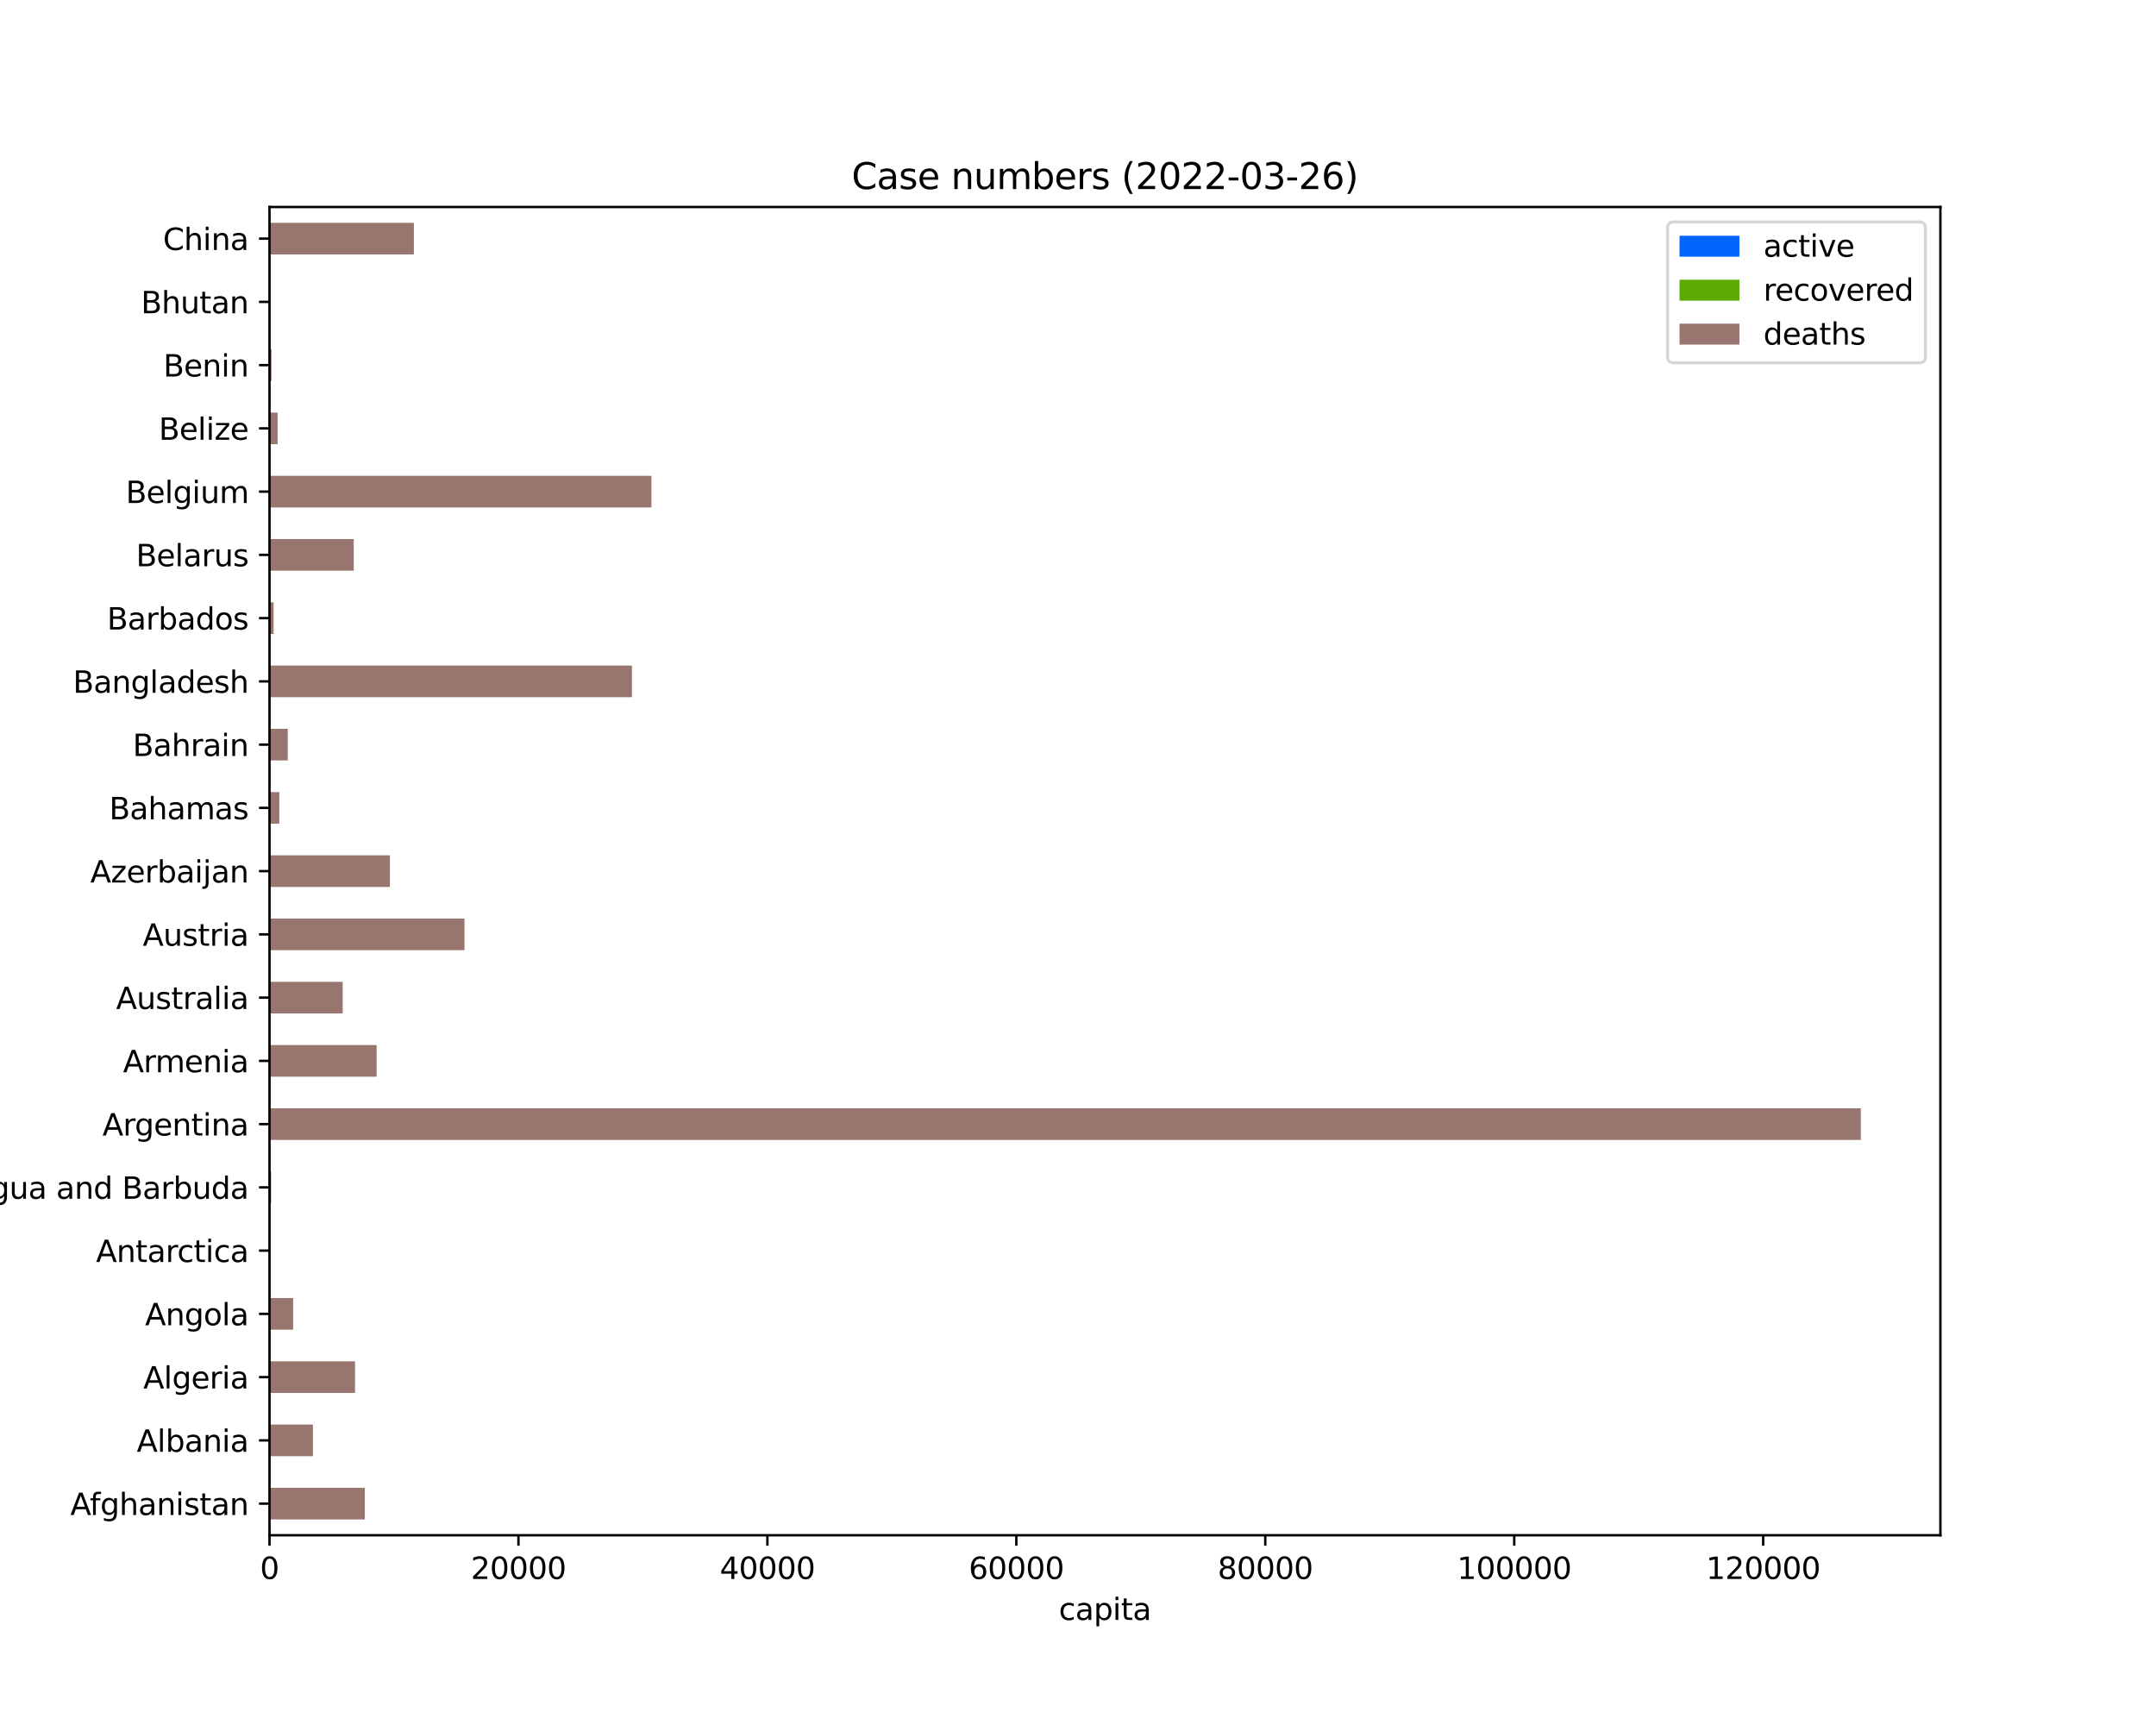 <?xml version="1.0" encoding="utf-8" standalone="no"?>
<!DOCTYPE svg PUBLIC "-//W3C//DTD SVG 1.1//EN"
  "http://www.w3.org/Graphics/SVG/1.1/DTD/svg11.dtd">
<svg height="576pt" version="1.1" viewBox="0 0 720 576" width="720pt" xmlns="http://www.w3.org/2000/svg" xmlns:xlink="http://www.w3.org/1999/xlink">
 <defs>
  <style type="text/css">*{stroke-linecap:butt;stroke-linejoin:round;}</style>
 </defs>
 <g id="figure_1">
  <g id="patch_1">
   <path d="M 0 576 
L 720 576 
L 720 0 
L 0 0 
z
" style="fill:#ffffff;"/>
  </g>
  <g id="axes_1">
   <g id="patch_2">
    <path d="M 90 512.64 
L 648 512.64 
L 648 69.12 
L 90 69.12 
z
" style="fill:#ffffff;"/>
   </g>
   <g id="patch_3">
    <path clip-path="url(#p2ff89ffac3)" d="M 90 507.36 
L 90 507.36 
L 90 496.8 
L 90 496.8 
z
" style="fill:#0165fc;"/>
   </g>
   <g id="patch_4">
    <path clip-path="url(#p2ff89ffac3)" d="M 90 486.24 
L 90 486.24 
L 90 475.68 
L 90 475.68 
z
" style="fill:#0165fc;"/>
   </g>
   <g id="patch_5">
    <path clip-path="url(#p2ff89ffac3)" d="M 90 465.12 
L 90 465.12 
L 90 454.56 
L 90 454.56 
z
" style="fill:#0165fc;"/>
   </g>
   <g id="patch_6">
    <path clip-path="url(#p2ff89ffac3)" d="M 90 444 
L 90 444 
L 90 433.44 
L 90 433.44 
z
" style="fill:#0165fc;"/>
   </g>
   <g id="patch_7">
    <path clip-path="url(#p2ff89ffac3)" d="M 90 422.88 
L 90 422.88 
L 90 412.32 
L 90 412.32 
z
" style="fill:#0165fc;"/>
   </g>
   <g id="patch_8">
    <path clip-path="url(#p2ff89ffac3)" d="M 90 401.76 
L 90 401.76 
L 90 391.2 
L 90 391.2 
z
" style="fill:#0165fc;"/>
   </g>
   <g id="patch_9">
    <path clip-path="url(#p2ff89ffac3)" d="M 90 380.64 
L 90 380.64 
L 90 370.08 
L 90 370.08 
z
" style="fill:#0165fc;"/>
   </g>
   <g id="patch_10">
    <path clip-path="url(#p2ff89ffac3)" d="M 90 359.52 
L 90 359.52 
L 90 348.96 
L 90 348.96 
z
" style="fill:#0165fc;"/>
   </g>
   <g id="patch_11">
    <path clip-path="url(#p2ff89ffac3)" d="M 90 338.4 
L 90 338.4 
L 90 327.84 
L 90 327.84 
z
" style="fill:#0165fc;"/>
   </g>
   <g id="patch_12">
    <path clip-path="url(#p2ff89ffac3)" d="M 90 317.28 
L 90 317.28 
L 90 306.72 
L 90 306.72 
z
" style="fill:#0165fc;"/>
   </g>
   <g id="patch_13">
    <path clip-path="url(#p2ff89ffac3)" d="M 90 296.16 
L 90 296.16 
L 90 285.6 
L 90 285.6 
z
" style="fill:#0165fc;"/>
   </g>
   <g id="patch_14">
    <path clip-path="url(#p2ff89ffac3)" d="M 90 275.04 
L 90 275.04 
L 90 264.48 
L 90 264.48 
z
" style="fill:#0165fc;"/>
   </g>
   <g id="patch_15">
    <path clip-path="url(#p2ff89ffac3)" d="M 90 253.92 
L 90 253.92 
L 90 243.36 
L 90 243.36 
z
" style="fill:#0165fc;"/>
   </g>
   <g id="patch_16">
    <path clip-path="url(#p2ff89ffac3)" d="M 90 232.8 
L 90 232.8 
L 90 222.24 
L 90 222.24 
z
" style="fill:#0165fc;"/>
   </g>
   <g id="patch_17">
    <path clip-path="url(#p2ff89ffac3)" d="M 90 211.68 
L 90 211.68 
L 90 201.12 
L 90 201.12 
z
" style="fill:#0165fc;"/>
   </g>
   <g id="patch_18">
    <path clip-path="url(#p2ff89ffac3)" d="M 90 190.56 
L 90 190.56 
L 90 180 
L 90 180 
z
" style="fill:#0165fc;"/>
   </g>
   <g id="patch_19">
    <path clip-path="url(#p2ff89ffac3)" d="M 90 169.44 
L 90 169.44 
L 90 158.88 
L 90 158.88 
z
" style="fill:#0165fc;"/>
   </g>
   <g id="patch_20">
    <path clip-path="url(#p2ff89ffac3)" d="M 90 148.32 
L 90 148.32 
L 90 137.76 
L 90 137.76 
z
" style="fill:#0165fc;"/>
   </g>
   <g id="patch_21">
    <path clip-path="url(#p2ff89ffac3)" d="M 90 127.2 
L 90 127.2 
L 90 116.64 
L 90 116.64 
z
" style="fill:#0165fc;"/>
   </g>
   <g id="patch_22">
    <path clip-path="url(#p2ff89ffac3)" d="M 90 106.08 
L 90 106.08 
L 90 95.52 
L 90 95.52 
z
" style="fill:#0165fc;"/>
   </g>
   <g id="patch_23">
    <path clip-path="url(#p2ff89ffac3)" d="M 90 84.96 
L 90 84.96 
L 90 74.4 
L 90 74.4 
z
" style="fill:#0165fc;"/>
   </g>
   <g id="patch_24">
    <path clip-path="url(#p2ff89ffac3)" d="M 90 507.36 
L 90 507.36 
L 90 496.8 
L 90 496.8 
z
" style="fill:#5ca904;"/>
   </g>
   <g id="patch_25">
    <path clip-path="url(#p2ff89ffac3)" d="M 90 486.24 
L 90 486.24 
L 90 475.68 
L 90 475.68 
z
" style="fill:#5ca904;"/>
   </g>
   <g id="patch_26">
    <path clip-path="url(#p2ff89ffac3)" d="M 90 465.12 
L 90 465.12 
L 90 454.56 
L 90 454.56 
z
" style="fill:#5ca904;"/>
   </g>
   <g id="patch_27">
    <path clip-path="url(#p2ff89ffac3)" d="M 90 444 
L 90 444 
L 90 433.44 
L 90 433.44 
z
" style="fill:#5ca904;"/>
   </g>
   <g id="patch_28">
    <path clip-path="url(#p2ff89ffac3)" d="M 90 422.88 
L 90 422.88 
L 90 412.32 
L 90 412.32 
z
" style="fill:#5ca904;"/>
   </g>
   <g id="patch_29">
    <path clip-path="url(#p2ff89ffac3)" d="M 90 401.76 
L 90 401.76 
L 90 391.2 
L 90 391.2 
z
" style="fill:#5ca904;"/>
   </g>
   <g id="patch_30">
    <path clip-path="url(#p2ff89ffac3)" d="M 90 380.64 
L 90 380.64 
L 90 370.08 
L 90 370.08 
z
" style="fill:#5ca904;"/>
   </g>
   <g id="patch_31">
    <path clip-path="url(#p2ff89ffac3)" d="M 90 359.52 
L 90 359.52 
L 90 348.96 
L 90 348.96 
z
" style="fill:#5ca904;"/>
   </g>
   <g id="patch_32">
    <path clip-path="url(#p2ff89ffac3)" d="M 90 338.4 
L 90 338.4 
L 90 327.84 
L 90 327.84 
z
" style="fill:#5ca904;"/>
   </g>
   <g id="patch_33">
    <path clip-path="url(#p2ff89ffac3)" d="M 90 317.28 
L 90 317.28 
L 90 306.72 
L 90 306.72 
z
" style="fill:#5ca904;"/>
   </g>
   <g id="patch_34">
    <path clip-path="url(#p2ff89ffac3)" d="M 90 296.16 
L 90 296.16 
L 90 285.6 
L 90 285.6 
z
" style="fill:#5ca904;"/>
   </g>
   <g id="patch_35">
    <path clip-path="url(#p2ff89ffac3)" d="M 90 275.04 
L 90 275.04 
L 90 264.48 
L 90 264.48 
z
" style="fill:#5ca904;"/>
   </g>
   <g id="patch_36">
    <path clip-path="url(#p2ff89ffac3)" d="M 90 253.92 
L 90 253.92 
L 90 243.36 
L 90 243.36 
z
" style="fill:#5ca904;"/>
   </g>
   <g id="patch_37">
    <path clip-path="url(#p2ff89ffac3)" d="M 90 232.8 
L 90 232.8 
L 90 222.24 
L 90 222.24 
z
" style="fill:#5ca904;"/>
   </g>
   <g id="patch_38">
    <path clip-path="url(#p2ff89ffac3)" d="M 90 211.68 
L 90 211.68 
L 90 201.12 
L 90 201.12 
z
" style="fill:#5ca904;"/>
   </g>
   <g id="patch_39">
    <path clip-path="url(#p2ff89ffac3)" d="M 90 190.56 
L 90 190.56 
L 90 180 
L 90 180 
z
" style="fill:#5ca904;"/>
   </g>
   <g id="patch_40">
    <path clip-path="url(#p2ff89ffac3)" d="M 90 169.44 
L 90 169.44 
L 90 158.88 
L 90 158.88 
z
" style="fill:#5ca904;"/>
   </g>
   <g id="patch_41">
    <path clip-path="url(#p2ff89ffac3)" d="M 90 148.32 
L 90 148.32 
L 90 137.76 
L 90 137.76 
z
" style="fill:#5ca904;"/>
   </g>
   <g id="patch_42">
    <path clip-path="url(#p2ff89ffac3)" d="M 90 127.2 
L 90 127.2 
L 90 116.64 
L 90 116.64 
z
" style="fill:#5ca904;"/>
   </g>
   <g id="patch_43">
    <path clip-path="url(#p2ff89ffac3)" d="M 90 106.08 
L 90 106.08 
L 90 95.52 
L 90 95.52 
z
" style="fill:#5ca904;"/>
   </g>
   <g id="patch_44">
    <path clip-path="url(#p2ff89ffac3)" d="M 90 84.96 
L 90 84.96 
L 90 74.4 
L 90 74.4 
z
" style="fill:#5ca904;"/>
   </g>
   <g id="patch_45">
    <path clip-path="url(#p2ff89ffac3)" d="M 90 507.36 
L 121.829 507.36 
L 121.829 496.8 
L 90 496.8 
z
" style="fill:#997570;"/>
   </g>
   <g id="patch_46">
    <path clip-path="url(#p2ff89ffac3)" d="M 90 486.24 
L 104.507 486.24 
L 104.507 475.68 
L 90 475.68 
z
" style="fill:#997570;"/>
   </g>
   <g id="patch_47">
    <path clip-path="url(#p2ff89ffac3)" d="M 90 465.12 
L 118.57 465.12 
L 118.57 454.56 
L 90 454.56 
z
" style="fill:#997570;"/>
   </g>
   <g id="patch_48">
    <path clip-path="url(#p2ff89ffac3)" d="M 90 444 
L 97.898 444 
L 97.898 433.44 
L 90 433.44 
z
" style="fill:#997570;"/>
   </g>
   <g id="patch_49">
    <path clip-path="url(#p2ff89ffac3)" d="M 90 422.88 
L 90 422.88 
L 90 412.32 
L 90 412.32 
z
" style="fill:#997570;"/>
   </g>
   <g id="patch_50">
    <path clip-path="url(#p2ff89ffac3)" d="M 90 401.76 
L 90.561 401.76 
L 90.561 391.2 
L 90 391.2 
z
" style="fill:#997570;"/>
   </g>
   <g id="patch_51">
    <path clip-path="url(#p2ff89ffac3)" d="M 90 380.64 
L 621.429 380.64 
L 621.429 370.08 
L 90 370.08 
z
" style="fill:#997570;"/>
   </g>
   <g id="patch_52">
    <path clip-path="url(#p2ff89ffac3)" d="M 90 359.52 
L 125.782 359.52 
L 125.782 348.96 
L 90 348.96 
z
" style="fill:#997570;"/>
   </g>
   <g id="patch_53">
    <path clip-path="url(#p2ff89ffac3)" d="M 90 338.4 
L 114.45 338.4 
L 114.45 327.84 
L 90 327.84 
z
" style="fill:#997570;"/>
   </g>
   <g id="patch_54">
    <path clip-path="url(#p2ff89ffac3)" d="M 90 317.28 
L 155.116 317.28 
L 155.116 306.72 
L 90 306.72 
z
" style="fill:#997570;"/>
   </g>
   <g id="patch_55">
    <path clip-path="url(#p2ff89ffac3)" d="M 90 296.16 
L 130.217 296.16 
L 130.217 285.6 
L 90 285.6 
z
" style="fill:#997570;"/>
   </g>
   <g id="patch_56">
    <path clip-path="url(#p2ff89ffac3)" d="M 90 275.04 
L 93.276 275.04 
L 93.276 264.48 
L 90 264.48 
z
" style="fill:#997570;"/>
   </g>
   <g id="patch_57">
    <path clip-path="url(#p2ff89ffac3)" d="M 90 253.92 
L 96.102 253.92 
L 96.102 243.36 
L 90 243.36 
z
" style="fill:#997570;"/>
   </g>
   <g id="patch_58">
    <path clip-path="url(#p2ff89ffac3)" d="M 90 232.8 
L 211.037 232.8 
L 211.037 222.24 
L 90 222.24 
z
" style="fill:#997570;"/>
   </g>
   <g id="patch_59">
    <path clip-path="url(#p2ff89ffac3)" d="M 90 211.68 
L 91.372 211.68 
L 91.372 201.12 
L 90 201.12 
z
" style="fill:#997570;"/>
   </g>
   <g id="patch_60">
    <path clip-path="url(#p2ff89ffac3)" d="M 90 190.56 
L 118.129 190.56 
L 118.129 180 
L 90 180 
z
" style="fill:#997570;"/>
   </g>
   <g id="patch_61">
    <path clip-path="url(#p2ff89ffac3)" d="M 90 169.44 
L 217.555 169.44 
L 217.555 158.88 
L 90 158.88 
z
" style="fill:#997570;"/>
   </g>
   <g id="patch_62">
    <path clip-path="url(#p2ff89ffac3)" d="M 90 148.32 
L 92.719 148.32 
L 92.719 137.76 
L 90 137.76 
z
" style="fill:#997570;"/>
   </g>
   <g id="patch_63">
    <path clip-path="url(#p2ff89ffac3)" d="M 90 127.2 
L 90.678 127.2 
L 90.678 116.64 
L 90 116.64 
z
" style="fill:#997570;"/>
   </g>
   <g id="patch_64">
    <path clip-path="url(#p2ff89ffac3)" d="M 90 106.08 
L 90.037 106.08 
L 90.037 95.52 
L 90 95.52 
z
" style="fill:#997570;"/>
   </g>
   <g id="patch_65">
    <path clip-path="url(#p2ff89ffac3)" d="M 90 84.96 
L 138.219 84.96 
L 138.219 74.4 
L 90 74.4 
z
" style="fill:#997570;"/>
   </g>
   <g id="matplotlib.axis_1">
    <g id="xtick_1">
     <g id="line2d_1">
      <defs>
       <path d="M 0 0 
L 0 3.5 
" id="m0697b5d818" style="stroke:#000000;stroke-width:0.8;"/>
      </defs>
      <g>
       <use style="stroke:#000000;stroke-width:0.8;" x="90" xlink:href="#m0697b5d818" y="512.64"/>
      </g>
     </g>
     <g id="text_1">
      <!-- 0 -->
      <g transform="translate(86.819 527.238)scale(0.1 -0.1)">
       <defs>
        <path d="M 2034 4250 
Q 1547 4250 1301 3770 
Q 1056 3291 1056 2328 
Q 1056 1369 1301 889 
Q 1547 409 2034 409 
Q 2525 409 2770 889 
Q 3016 1369 3016 2328 
Q 3016 3291 2770 3770 
Q 2525 4250 2034 4250 
z
M 2034 4750 
Q 2819 4750 3233 4129 
Q 3647 3509 3647 2328 
Q 3647 1150 3233 529 
Q 2819 -91 2034 -91 
Q 1250 -91 836 529 
Q 422 1150 422 2328 
Q 422 3509 836 4129 
Q 1250 4750 2034 4750 
z
" id="DejaVuSans-30" transform="scale(0.016)"/>
       </defs>
       <use xlink:href="#DejaVuSans-30"/>
      </g>
     </g>
    </g>
    <g id="xtick_2">
     <g id="line2d_2">
      <g>
       <use style="stroke:#000000;stroke-width:0.8;" x="173.136" xlink:href="#m0697b5d818" y="512.64"/>
      </g>
     </g>
     <g id="text_2">
      <!-- 20000 -->
      <g transform="translate(157.229 527.238)scale(0.1 -0.1)">
       <defs>
        <path d="M 1228 531 
L 3431 531 
L 3431 0 
L 469 0 
L 469 531 
Q 828 903 1448 1529 
Q 2069 2156 2228 2338 
Q 2531 2678 2651 2914 
Q 2772 3150 2772 3378 
Q 2772 3750 2511 3984 
Q 2250 4219 1831 4219 
Q 1534 4219 1204 4116 
Q 875 4013 500 3803 
L 500 4441 
Q 881 4594 1212 4672 
Q 1544 4750 1819 4750 
Q 2544 4750 2975 4387 
Q 3406 4025 3406 3419 
Q 3406 3131 3298 2873 
Q 3191 2616 2906 2266 
Q 2828 2175 2409 1742 
Q 1991 1309 1228 531 
z
" id="DejaVuSans-32" transform="scale(0.016)"/>
       </defs>
       <use xlink:href="#DejaVuSans-32"/>
       <use x="63.623" xlink:href="#DejaVuSans-30"/>
       <use x="127.246" xlink:href="#DejaVuSans-30"/>
       <use x="190.869" xlink:href="#DejaVuSans-30"/>
       <use x="254.492" xlink:href="#DejaVuSans-30"/>
      </g>
     </g>
    </g>
    <g id="xtick_3">
     <g id="line2d_3">
      <g>
       <use style="stroke:#000000;stroke-width:0.8;" x="256.271" xlink:href="#m0697b5d818" y="512.64"/>
      </g>
     </g>
     <g id="text_3">
      <!-- 40000 -->
      <g transform="translate(240.365 527.238)scale(0.1 -0.1)">
       <defs>
        <path d="M 2419 4116 
L 825 1625 
L 2419 1625 
L 2419 4116 
z
M 2253 4666 
L 3047 4666 
L 3047 1625 
L 3713 1625 
L 3713 1100 
L 3047 1100 
L 3047 0 
L 2419 0 
L 2419 1100 
L 313 1100 
L 313 1709 
L 2253 4666 
z
" id="DejaVuSans-34" transform="scale(0.016)"/>
       </defs>
       <use xlink:href="#DejaVuSans-34"/>
       <use x="63.623" xlink:href="#DejaVuSans-30"/>
       <use x="127.246" xlink:href="#DejaVuSans-30"/>
       <use x="190.869" xlink:href="#DejaVuSans-30"/>
       <use x="254.492" xlink:href="#DejaVuSans-30"/>
      </g>
     </g>
    </g>
    <g id="xtick_4">
     <g id="line2d_4">
      <g>
       <use style="stroke:#000000;stroke-width:0.8;" x="339.407" xlink:href="#m0697b5d818" y="512.64"/>
      </g>
     </g>
     <g id="text_4">
      <!-- 60000 -->
      <g transform="translate(323.501 527.238)scale(0.1 -0.1)">
       <defs>
        <path d="M 2113 2584 
Q 1688 2584 1439 2293 
Q 1191 2003 1191 1497 
Q 1191 994 1439 701 
Q 1688 409 2113 409 
Q 2538 409 2786 701 
Q 3034 994 3034 1497 
Q 3034 2003 2786 2293 
Q 2538 2584 2113 2584 
z
M 3366 4563 
L 3366 3988 
Q 3128 4100 2886 4159 
Q 2644 4219 2406 4219 
Q 1781 4219 1451 3797 
Q 1122 3375 1075 2522 
Q 1259 2794 1537 2939 
Q 1816 3084 2150 3084 
Q 2853 3084 3261 2657 
Q 3669 2231 3669 1497 
Q 3669 778 3244 343 
Q 2819 -91 2113 -91 
Q 1303 -91 875 529 
Q 447 1150 447 2328 
Q 447 3434 972 4092 
Q 1497 4750 2381 4750 
Q 2619 4750 2861 4703 
Q 3103 4656 3366 4563 
z
" id="DejaVuSans-36" transform="scale(0.016)"/>
       </defs>
       <use xlink:href="#DejaVuSans-36"/>
       <use x="63.623" xlink:href="#DejaVuSans-30"/>
       <use x="127.246" xlink:href="#DejaVuSans-30"/>
       <use x="190.869" xlink:href="#DejaVuSans-30"/>
       <use x="254.492" xlink:href="#DejaVuSans-30"/>
      </g>
     </g>
    </g>
    <g id="xtick_5">
     <g id="line2d_5">
      <g>
       <use style="stroke:#000000;stroke-width:0.8;" x="422.543" xlink:href="#m0697b5d818" y="512.64"/>
      </g>
     </g>
     <g id="text_5">
      <!-- 80000 -->
      <g transform="translate(406.637 527.238)scale(0.1 -0.1)">
       <defs>
        <path d="M 2034 2216 
Q 1584 2216 1326 1975 
Q 1069 1734 1069 1313 
Q 1069 891 1326 650 
Q 1584 409 2034 409 
Q 2484 409 2743 651 
Q 3003 894 3003 1313 
Q 3003 1734 2745 1975 
Q 2488 2216 2034 2216 
z
M 1403 2484 
Q 997 2584 770 2862 
Q 544 3141 544 3541 
Q 544 4100 942 4425 
Q 1341 4750 2034 4750 
Q 2731 4750 3128 4425 
Q 3525 4100 3525 3541 
Q 3525 3141 3298 2862 
Q 3072 2584 2669 2484 
Q 3125 2378 3379 2068 
Q 3634 1759 3634 1313 
Q 3634 634 3220 271 
Q 2806 -91 2034 -91 
Q 1263 -91 848 271 
Q 434 634 434 1313 
Q 434 1759 690 2068 
Q 947 2378 1403 2484 
z
M 1172 3481 
Q 1172 3119 1398 2916 
Q 1625 2713 2034 2713 
Q 2441 2713 2670 2916 
Q 2900 3119 2900 3481 
Q 2900 3844 2670 4047 
Q 2441 4250 2034 4250 
Q 1625 4250 1398 4047 
Q 1172 3844 1172 3481 
z
" id="DejaVuSans-38" transform="scale(0.016)"/>
       </defs>
       <use xlink:href="#DejaVuSans-38"/>
       <use x="63.623" xlink:href="#DejaVuSans-30"/>
       <use x="127.246" xlink:href="#DejaVuSans-30"/>
       <use x="190.869" xlink:href="#DejaVuSans-30"/>
       <use x="254.492" xlink:href="#DejaVuSans-30"/>
      </g>
     </g>
    </g>
    <g id="xtick_6">
     <g id="line2d_6">
      <g>
       <use style="stroke:#000000;stroke-width:0.8;" x="505.679" xlink:href="#m0697b5d818" y="512.64"/>
      </g>
     </g>
     <g id="text_6">
      <!-- 100000 -->
      <g transform="translate(486.591 527.238)scale(0.1 -0.1)">
       <defs>
        <path d="M 794 531 
L 1825 531 
L 1825 4091 
L 703 3866 
L 703 4441 
L 1819 4666 
L 2450 4666 
L 2450 531 
L 3481 531 
L 3481 0 
L 794 0 
L 794 531 
z
" id="DejaVuSans-31" transform="scale(0.016)"/>
       </defs>
       <use xlink:href="#DejaVuSans-31"/>
       <use x="63.623" xlink:href="#DejaVuSans-30"/>
       <use x="127.246" xlink:href="#DejaVuSans-30"/>
       <use x="190.869" xlink:href="#DejaVuSans-30"/>
       <use x="254.492" xlink:href="#DejaVuSans-30"/>
       <use x="318.115" xlink:href="#DejaVuSans-30"/>
      </g>
     </g>
    </g>
    <g id="xtick_7">
     <g id="line2d_7">
      <g>
       <use style="stroke:#000000;stroke-width:0.8;" x="588.814" xlink:href="#m0697b5d818" y="512.64"/>
      </g>
     </g>
     <g id="text_7">
      <!-- 120000 -->
      <g transform="translate(569.727 527.238)scale(0.1 -0.1)">
       <use xlink:href="#DejaVuSans-31"/>
       <use x="63.623" xlink:href="#DejaVuSans-32"/>
       <use x="127.246" xlink:href="#DejaVuSans-30"/>
       <use x="190.869" xlink:href="#DejaVuSans-30"/>
       <use x="254.492" xlink:href="#DejaVuSans-30"/>
       <use x="318.115" xlink:href="#DejaVuSans-30"/>
      </g>
     </g>
    </g>
    <g id="text_8">
     <!-- capita -->
     <g transform="translate(353.599 540.917)scale(0.1 -0.1)">
      <defs>
       <path d="M 3122 3366 
L 3122 2828 
Q 2878 2963 2633 3030 
Q 2388 3097 2138 3097 
Q 1578 3097 1268 2742 
Q 959 2388 959 1747 
Q 959 1106 1268 751 
Q 1578 397 2138 397 
Q 2388 397 2633 464 
Q 2878 531 3122 666 
L 3122 134 
Q 2881 22 2623 -34 
Q 2366 -91 2075 -91 
Q 1284 -91 818 406 
Q 353 903 353 1747 
Q 353 2603 823 3093 
Q 1294 3584 2113 3584 
Q 2378 3584 2631 3529 
Q 2884 3475 3122 3366 
z
" id="DejaVuSans-63" transform="scale(0.016)"/>
       <path d="M 2194 1759 
Q 1497 1759 1228 1600 
Q 959 1441 959 1056 
Q 959 750 1161 570 
Q 1363 391 1709 391 
Q 2188 391 2477 730 
Q 2766 1069 2766 1631 
L 2766 1759 
L 2194 1759 
z
M 3341 1997 
L 3341 0 
L 2766 0 
L 2766 531 
Q 2569 213 2275 61 
Q 1981 -91 1556 -91 
Q 1019 -91 701 211 
Q 384 513 384 1019 
Q 384 1609 779 1909 
Q 1175 2209 1959 2209 
L 2766 2209 
L 2766 2266 
Q 2766 2663 2505 2880 
Q 2244 3097 1772 3097 
Q 1472 3097 1187 3025 
Q 903 2953 641 2809 
L 641 3341 
Q 956 3463 1253 3523 
Q 1550 3584 1831 3584 
Q 2591 3584 2966 3190 
Q 3341 2797 3341 1997 
z
" id="DejaVuSans-61" transform="scale(0.016)"/>
       <path d="M 1159 525 
L 1159 -1331 
L 581 -1331 
L 581 3500 
L 1159 3500 
L 1159 2969 
Q 1341 3281 1617 3432 
Q 1894 3584 2278 3584 
Q 2916 3584 3314 3078 
Q 3713 2572 3713 1747 
Q 3713 922 3314 415 
Q 2916 -91 2278 -91 
Q 1894 -91 1617 61 
Q 1341 213 1159 525 
z
M 3116 1747 
Q 3116 2381 2855 2742 
Q 2594 3103 2138 3103 
Q 1681 3103 1420 2742 
Q 1159 2381 1159 1747 
Q 1159 1113 1420 752 
Q 1681 391 2138 391 
Q 2594 391 2855 752 
Q 3116 1113 3116 1747 
z
" id="DejaVuSans-70" transform="scale(0.016)"/>
       <path d="M 603 3500 
L 1178 3500 
L 1178 0 
L 603 0 
L 603 3500 
z
M 603 4863 
L 1178 4863 
L 1178 4134 
L 603 4134 
L 603 4863 
z
" id="DejaVuSans-69" transform="scale(0.016)"/>
       <path d="M 1172 4494 
L 1172 3500 
L 2356 3500 
L 2356 3053 
L 1172 3053 
L 1172 1153 
Q 1172 725 1289 603 
Q 1406 481 1766 481 
L 2356 481 
L 2356 0 
L 1766 0 
Q 1100 0 847 248 
Q 594 497 594 1153 
L 594 3053 
L 172 3053 
L 172 3500 
L 594 3500 
L 594 4494 
L 1172 4494 
z
" id="DejaVuSans-74" transform="scale(0.016)"/>
      </defs>
      <use xlink:href="#DejaVuSans-63"/>
      <use x="54.98" xlink:href="#DejaVuSans-61"/>
      <use x="116.26" xlink:href="#DejaVuSans-70"/>
      <use x="179.736" xlink:href="#DejaVuSans-69"/>
      <use x="207.52" xlink:href="#DejaVuSans-74"/>
      <use x="246.729" xlink:href="#DejaVuSans-61"/>
     </g>
    </g>
   </g>
   <g id="matplotlib.axis_2">
    <g id="ytick_1">
     <g id="line2d_8">
      <defs>
       <path d="M 0 0 
L -3.5 0 
" id="md0355ae403" style="stroke:#000000;stroke-width:0.8;"/>
      </defs>
      <g>
       <use style="stroke:#000000;stroke-width:0.8;" x="90" xlink:href="#md0355ae403" y="502.08"/>
      </g>
     </g>
     <g id="text_9">
      <!-- Afghanistan -->
      <g transform="translate(23.477 505.879)scale(0.1 -0.1)">
       <defs>
        <path d="M 2188 4044 
L 1331 1722 
L 3047 1722 
L 2188 4044 
z
M 1831 4666 
L 2547 4666 
L 4325 0 
L 3669 0 
L 3244 1197 
L 1141 1197 
L 716 0 
L 50 0 
L 1831 4666 
z
" id="DejaVuSans-41" transform="scale(0.016)"/>
        <path d="M 2375 4863 
L 2375 4384 
L 1825 4384 
Q 1516 4384 1395 4259 
Q 1275 4134 1275 3809 
L 1275 3500 
L 2222 3500 
L 2222 3053 
L 1275 3053 
L 1275 0 
L 697 0 
L 697 3053 
L 147 3053 
L 147 3500 
L 697 3500 
L 697 3744 
Q 697 4328 969 4595 
Q 1241 4863 1831 4863 
L 2375 4863 
z
" id="DejaVuSans-66" transform="scale(0.016)"/>
        <path d="M 2906 1791 
Q 2906 2416 2648 2759 
Q 2391 3103 1925 3103 
Q 1463 3103 1205 2759 
Q 947 2416 947 1791 
Q 947 1169 1205 825 
Q 1463 481 1925 481 
Q 2391 481 2648 825 
Q 2906 1169 2906 1791 
z
M 3481 434 
Q 3481 -459 3084 -895 
Q 2688 -1331 1869 -1331 
Q 1566 -1331 1297 -1286 
Q 1028 -1241 775 -1147 
L 775 -588 
Q 1028 -725 1275 -790 
Q 1522 -856 1778 -856 
Q 2344 -856 2625 -561 
Q 2906 -266 2906 331 
L 2906 616 
Q 2728 306 2450 153 
Q 2172 0 1784 0 
Q 1141 0 747 490 
Q 353 981 353 1791 
Q 353 2603 747 3093 
Q 1141 3584 1784 3584 
Q 2172 3584 2450 3431 
Q 2728 3278 2906 2969 
L 2906 3500 
L 3481 3500 
L 3481 434 
z
" id="DejaVuSans-67" transform="scale(0.016)"/>
        <path d="M 3513 2113 
L 3513 0 
L 2938 0 
L 2938 2094 
Q 2938 2591 2744 2837 
Q 2550 3084 2163 3084 
Q 1697 3084 1428 2787 
Q 1159 2491 1159 1978 
L 1159 0 
L 581 0 
L 581 4863 
L 1159 4863 
L 1159 2956 
Q 1366 3272 1645 3428 
Q 1925 3584 2291 3584 
Q 2894 3584 3203 3211 
Q 3513 2838 3513 2113 
z
" id="DejaVuSans-68" transform="scale(0.016)"/>
        <path d="M 3513 2113 
L 3513 0 
L 2938 0 
L 2938 2094 
Q 2938 2591 2744 2837 
Q 2550 3084 2163 3084 
Q 1697 3084 1428 2787 
Q 1159 2491 1159 1978 
L 1159 0 
L 581 0 
L 581 3500 
L 1159 3500 
L 1159 2956 
Q 1366 3272 1645 3428 
Q 1925 3584 2291 3584 
Q 2894 3584 3203 3211 
Q 3513 2838 3513 2113 
z
" id="DejaVuSans-6e" transform="scale(0.016)"/>
        <path d="M 2834 3397 
L 2834 2853 
Q 2591 2978 2328 3040 
Q 2066 3103 1784 3103 
Q 1356 3103 1142 2972 
Q 928 2841 928 2578 
Q 928 2378 1081 2264 
Q 1234 2150 1697 2047 
L 1894 2003 
Q 2506 1872 2764 1633 
Q 3022 1394 3022 966 
Q 3022 478 2636 193 
Q 2250 -91 1575 -91 
Q 1294 -91 989 -36 
Q 684 19 347 128 
L 347 722 
Q 666 556 975 473 
Q 1284 391 1588 391 
Q 1994 391 2212 530 
Q 2431 669 2431 922 
Q 2431 1156 2273 1281 
Q 2116 1406 1581 1522 
L 1381 1569 
Q 847 1681 609 1914 
Q 372 2147 372 2553 
Q 372 3047 722 3315 
Q 1072 3584 1716 3584 
Q 2034 3584 2315 3537 
Q 2597 3491 2834 3397 
z
" id="DejaVuSans-73" transform="scale(0.016)"/>
       </defs>
       <use xlink:href="#DejaVuSans-41"/>
       <use x="64.783" xlink:href="#DejaVuSans-66"/>
       <use x="99.988" xlink:href="#DejaVuSans-67"/>
       <use x="163.465" xlink:href="#DejaVuSans-68"/>
       <use x="226.844" xlink:href="#DejaVuSans-61"/>
       <use x="288.123" xlink:href="#DejaVuSans-6e"/>
       <use x="351.502" xlink:href="#DejaVuSans-69"/>
       <use x="379.285" xlink:href="#DejaVuSans-73"/>
       <use x="431.385" xlink:href="#DejaVuSans-74"/>
       <use x="470.594" xlink:href="#DejaVuSans-61"/>
       <use x="531.873" xlink:href="#DejaVuSans-6e"/>
      </g>
     </g>
    </g>
    <g id="ytick_2">
     <g id="line2d_9">
      <g>
       <use style="stroke:#000000;stroke-width:0.8;" x="90" xlink:href="#md0355ae403" y="480.96"/>
      </g>
     </g>
     <g id="text_10">
      <!-- Albania -->
      <g transform="translate(45.661 484.759)scale(0.1 -0.1)">
       <defs>
        <path d="M 603 4863 
L 1178 4863 
L 1178 0 
L 603 0 
L 603 4863 
z
" id="DejaVuSans-6c" transform="scale(0.016)"/>
        <path d="M 3116 1747 
Q 3116 2381 2855 2742 
Q 2594 3103 2138 3103 
Q 1681 3103 1420 2742 
Q 1159 2381 1159 1747 
Q 1159 1113 1420 752 
Q 1681 391 2138 391 
Q 2594 391 2855 752 
Q 3116 1113 3116 1747 
z
M 1159 2969 
Q 1341 3281 1617 3432 
Q 1894 3584 2278 3584 
Q 2916 3584 3314 3078 
Q 3713 2572 3713 1747 
Q 3713 922 3314 415 
Q 2916 -91 2278 -91 
Q 1894 -91 1617 61 
Q 1341 213 1159 525 
L 1159 0 
L 581 0 
L 581 4863 
L 1159 4863 
L 1159 2969 
z
" id="DejaVuSans-62" transform="scale(0.016)"/>
       </defs>
       <use xlink:href="#DejaVuSans-41"/>
       <use x="68.408" xlink:href="#DejaVuSans-6c"/>
       <use x="96.191" xlink:href="#DejaVuSans-62"/>
       <use x="159.668" xlink:href="#DejaVuSans-61"/>
       <use x="220.947" xlink:href="#DejaVuSans-6e"/>
       <use x="284.326" xlink:href="#DejaVuSans-69"/>
       <use x="312.109" xlink:href="#DejaVuSans-61"/>
      </g>
     </g>
    </g>
    <g id="ytick_3">
     <g id="line2d_10">
      <g>
       <use style="stroke:#000000;stroke-width:0.8;" x="90" xlink:href="#md0355ae403" y="459.84"/>
      </g>
     </g>
     <g id="text_11">
      <!-- Algeria -->
      <g transform="translate(47.862 463.639)scale(0.1 -0.1)">
       <defs>
        <path d="M 3597 1894 
L 3597 1613 
L 953 1613 
Q 991 1019 1311 708 
Q 1631 397 2203 397 
Q 2534 397 2845 478 
Q 3156 559 3463 722 
L 3463 178 
Q 3153 47 2828 -22 
Q 2503 -91 2169 -91 
Q 1331 -91 842 396 
Q 353 884 353 1716 
Q 353 2575 817 3079 
Q 1281 3584 2069 3584 
Q 2775 3584 3186 3129 
Q 3597 2675 3597 1894 
z
M 3022 2063 
Q 3016 2534 2758 2815 
Q 2500 3097 2075 3097 
Q 1594 3097 1305 2825 
Q 1016 2553 972 2059 
L 3022 2063 
z
" id="DejaVuSans-65" transform="scale(0.016)"/>
        <path d="M 2631 2963 
Q 2534 3019 2420 3045 
Q 2306 3072 2169 3072 
Q 1681 3072 1420 2755 
Q 1159 2438 1159 1844 
L 1159 0 
L 581 0 
L 581 3500 
L 1159 3500 
L 1159 2956 
Q 1341 3275 1631 3429 
Q 1922 3584 2338 3584 
Q 2397 3584 2469 3576 
Q 2541 3569 2628 3553 
L 2631 2963 
z
" id="DejaVuSans-72" transform="scale(0.016)"/>
       </defs>
       <use xlink:href="#DejaVuSans-41"/>
       <use x="68.408" xlink:href="#DejaVuSans-6c"/>
       <use x="96.191" xlink:href="#DejaVuSans-67"/>
       <use x="159.668" xlink:href="#DejaVuSans-65"/>
       <use x="221.191" xlink:href="#DejaVuSans-72"/>
       <use x="262.305" xlink:href="#DejaVuSans-69"/>
       <use x="290.088" xlink:href="#DejaVuSans-61"/>
      </g>
     </g>
    </g>
    <g id="ytick_4">
     <g id="line2d_11">
      <g>
       <use style="stroke:#000000;stroke-width:0.8;" x="90" xlink:href="#md0355ae403" y="438.72"/>
      </g>
     </g>
     <g id="text_12">
      <!-- Angola -->
      <g transform="translate(48.448 442.519)scale(0.1 -0.1)">
       <defs>
        <path d="M 1959 3097 
Q 1497 3097 1228 2736 
Q 959 2375 959 1747 
Q 959 1119 1226 758 
Q 1494 397 1959 397 
Q 2419 397 2687 759 
Q 2956 1122 2956 1747 
Q 2956 2369 2687 2733 
Q 2419 3097 1959 3097 
z
M 1959 3584 
Q 2709 3584 3137 3096 
Q 3566 2609 3566 1747 
Q 3566 888 3137 398 
Q 2709 -91 1959 -91 
Q 1206 -91 779 398 
Q 353 888 353 1747 
Q 353 2609 779 3096 
Q 1206 3584 1959 3584 
z
" id="DejaVuSans-6f" transform="scale(0.016)"/>
       </defs>
       <use xlink:href="#DejaVuSans-41"/>
       <use x="68.408" xlink:href="#DejaVuSans-6e"/>
       <use x="131.787" xlink:href="#DejaVuSans-67"/>
       <use x="195.264" xlink:href="#DejaVuSans-6f"/>
       <use x="256.445" xlink:href="#DejaVuSans-6c"/>
       <use x="284.229" xlink:href="#DejaVuSans-61"/>
      </g>
     </g>
    </g>
    <g id="ytick_5">
     <g id="line2d_12">
      <g>
       <use style="stroke:#000000;stroke-width:0.8;" x="90" xlink:href="#md0355ae403" y="417.6"/>
      </g>
     </g>
     <g id="text_13">
      <!-- Antarctica -->
      <g transform="translate(32.064 421.399)scale(0.1 -0.1)">
       <use xlink:href="#DejaVuSans-41"/>
       <use x="68.408" xlink:href="#DejaVuSans-6e"/>
       <use x="131.787" xlink:href="#DejaVuSans-74"/>
       <use x="170.996" xlink:href="#DejaVuSans-61"/>
       <use x="232.275" xlink:href="#DejaVuSans-72"/>
       <use x="271.139" xlink:href="#DejaVuSans-63"/>
       <use x="326.119" xlink:href="#DejaVuSans-74"/>
       <use x="365.328" xlink:href="#DejaVuSans-69"/>
       <use x="393.111" xlink:href="#DejaVuSans-63"/>
       <use x="448.092" xlink:href="#DejaVuSans-61"/>
      </g>
     </g>
    </g>
    <g id="ytick_6">
     <g id="line2d_13">
      <g>
       <use style="stroke:#000000;stroke-width:0.8;" x="90" xlink:href="#md0355ae403" y="396.48"/>
      </g>
     </g>
     <g id="text_14">
      <!-- Antigua and Barbuda -->
      <g transform="translate(-23.123 400.279)scale(0.1 -0.1)">
       <defs>
        <path d="M 544 1381 
L 544 3500 
L 1119 3500 
L 1119 1403 
Q 1119 906 1312 657 
Q 1506 409 1894 409 
Q 2359 409 2629 706 
Q 2900 1003 2900 1516 
L 2900 3500 
L 3475 3500 
L 3475 0 
L 2900 0 
L 2900 538 
Q 2691 219 2414 64 
Q 2138 -91 1772 -91 
Q 1169 -91 856 284 
Q 544 659 544 1381 
z
M 1991 3584 
L 1991 3584 
z
" id="DejaVuSans-75" transform="scale(0.016)"/>
        <path id="DejaVuSans-20" transform="scale(0.016)"/>
        <path d="M 2906 2969 
L 2906 4863 
L 3481 4863 
L 3481 0 
L 2906 0 
L 2906 525 
Q 2725 213 2448 61 
Q 2172 -91 1784 -91 
Q 1150 -91 751 415 
Q 353 922 353 1747 
Q 353 2572 751 3078 
Q 1150 3584 1784 3584 
Q 2172 3584 2448 3432 
Q 2725 3281 2906 2969 
z
M 947 1747 
Q 947 1113 1208 752 
Q 1469 391 1925 391 
Q 2381 391 2643 752 
Q 2906 1113 2906 1747 
Q 2906 2381 2643 2742 
Q 2381 3103 1925 3103 
Q 1469 3103 1208 2742 
Q 947 2381 947 1747 
z
" id="DejaVuSans-64" transform="scale(0.016)"/>
        <path d="M 1259 2228 
L 1259 519 
L 2272 519 
Q 2781 519 3026 730 
Q 3272 941 3272 1375 
Q 3272 1813 3026 2020 
Q 2781 2228 2272 2228 
L 1259 2228 
z
M 1259 4147 
L 1259 2741 
L 2194 2741 
Q 2656 2741 2882 2914 
Q 3109 3088 3109 3444 
Q 3109 3797 2882 3972 
Q 2656 4147 2194 4147 
L 1259 4147 
z
M 628 4666 
L 2241 4666 
Q 2963 4666 3353 4366 
Q 3744 4066 3744 3513 
Q 3744 3084 3544 2831 
Q 3344 2578 2956 2516 
Q 3422 2416 3680 2098 
Q 3938 1781 3938 1306 
Q 3938 681 3513 340 
Q 3088 0 2303 0 
L 628 0 
L 628 4666 
z
" id="DejaVuSans-42" transform="scale(0.016)"/>
       </defs>
       <use xlink:href="#DejaVuSans-41"/>
       <use x="68.408" xlink:href="#DejaVuSans-6e"/>
       <use x="131.787" xlink:href="#DejaVuSans-74"/>
       <use x="170.996" xlink:href="#DejaVuSans-69"/>
       <use x="198.779" xlink:href="#DejaVuSans-67"/>
       <use x="262.256" xlink:href="#DejaVuSans-75"/>
       <use x="325.635" xlink:href="#DejaVuSans-61"/>
       <use x="386.914" xlink:href="#DejaVuSans-20"/>
       <use x="418.701" xlink:href="#DejaVuSans-61"/>
       <use x="479.98" xlink:href="#DejaVuSans-6e"/>
       <use x="543.359" xlink:href="#DejaVuSans-64"/>
       <use x="606.836" xlink:href="#DejaVuSans-20"/>
       <use x="638.623" xlink:href="#DejaVuSans-42"/>
       <use x="707.227" xlink:href="#DejaVuSans-61"/>
       <use x="768.506" xlink:href="#DejaVuSans-72"/>
       <use x="809.619" xlink:href="#DejaVuSans-62"/>
       <use x="873.096" xlink:href="#DejaVuSans-75"/>
       <use x="936.475" xlink:href="#DejaVuSans-64"/>
       <use x="999.951" xlink:href="#DejaVuSans-61"/>
      </g>
     </g>
    </g>
    <g id="ytick_7">
     <g id="line2d_14">
      <g>
       <use style="stroke:#000000;stroke-width:0.8;" x="90" xlink:href="#md0355ae403" y="375.36"/>
      </g>
     </g>
     <g id="text_15">
      <!-- Argentina -->
      <g transform="translate(34.22 379.159)scale(0.1 -0.1)">
       <use xlink:href="#DejaVuSans-41"/>
       <use x="68.408" xlink:href="#DejaVuSans-72"/>
       <use x="107.771" xlink:href="#DejaVuSans-67"/>
       <use x="171.248" xlink:href="#DejaVuSans-65"/>
       <use x="232.771" xlink:href="#DejaVuSans-6e"/>
       <use x="296.15" xlink:href="#DejaVuSans-74"/>
       <use x="335.359" xlink:href="#DejaVuSans-69"/>
       <use x="363.143" xlink:href="#DejaVuSans-6e"/>
       <use x="426.521" xlink:href="#DejaVuSans-61"/>
      </g>
     </g>
    </g>
    <g id="ytick_8">
     <g id="line2d_15">
      <g>
       <use style="stroke:#000000;stroke-width:0.8;" x="90" xlink:href="#md0355ae403" y="354.24"/>
      </g>
     </g>
     <g id="text_16">
      <!-- Armenia -->
      <g transform="translate(41.086 358.039)scale(0.1 -0.1)">
       <defs>
        <path d="M 3328 2828 
Q 3544 3216 3844 3400 
Q 4144 3584 4550 3584 
Q 5097 3584 5394 3201 
Q 5691 2819 5691 2113 
L 5691 0 
L 5113 0 
L 5113 2094 
Q 5113 2597 4934 2840 
Q 4756 3084 4391 3084 
Q 3944 3084 3684 2787 
Q 3425 2491 3425 1978 
L 3425 0 
L 2847 0 
L 2847 2094 
Q 2847 2600 2669 2842 
Q 2491 3084 2119 3084 
Q 1678 3084 1418 2786 
Q 1159 2488 1159 1978 
L 1159 0 
L 581 0 
L 581 3500 
L 1159 3500 
L 1159 2956 
Q 1356 3278 1631 3431 
Q 1906 3584 2284 3584 
Q 2666 3584 2933 3390 
Q 3200 3197 3328 2828 
z
" id="DejaVuSans-6d" transform="scale(0.016)"/>
       </defs>
       <use xlink:href="#DejaVuSans-41"/>
       <use x="68.408" xlink:href="#DejaVuSans-72"/>
       <use x="107.771" xlink:href="#DejaVuSans-6d"/>
       <use x="205.184" xlink:href="#DejaVuSans-65"/>
       <use x="266.707" xlink:href="#DejaVuSans-6e"/>
       <use x="330.086" xlink:href="#DejaVuSans-69"/>
       <use x="357.869" xlink:href="#DejaVuSans-61"/>
      </g>
     </g>
    </g>
    <g id="ytick_9">
     <g id="line2d_16">
      <g>
       <use style="stroke:#000000;stroke-width:0.8;" x="90" xlink:href="#md0355ae403" y="333.12"/>
      </g>
     </g>
     <g id="text_17">
      <!-- Australia -->
      <g transform="translate(38.769 336.919)scale(0.1 -0.1)">
       <use xlink:href="#DejaVuSans-41"/>
       <use x="68.408" xlink:href="#DejaVuSans-75"/>
       <use x="131.787" xlink:href="#DejaVuSans-73"/>
       <use x="183.887" xlink:href="#DejaVuSans-74"/>
       <use x="223.096" xlink:href="#DejaVuSans-72"/>
       <use x="264.209" xlink:href="#DejaVuSans-61"/>
       <use x="325.488" xlink:href="#DejaVuSans-6c"/>
       <use x="353.271" xlink:href="#DejaVuSans-69"/>
       <use x="381.055" xlink:href="#DejaVuSans-61"/>
      </g>
     </g>
    </g>
    <g id="ytick_10">
     <g id="line2d_17">
      <g>
       <use style="stroke:#000000;stroke-width:0.8;" x="90" xlink:href="#md0355ae403" y="312"/>
      </g>
     </g>
     <g id="text_18">
      <!-- Austria -->
      <g transform="translate(47.675 315.799)scale(0.1 -0.1)">
       <use xlink:href="#DejaVuSans-41"/>
       <use x="68.408" xlink:href="#DejaVuSans-75"/>
       <use x="131.787" xlink:href="#DejaVuSans-73"/>
       <use x="183.887" xlink:href="#DejaVuSans-74"/>
       <use x="223.096" xlink:href="#DejaVuSans-72"/>
       <use x="264.209" xlink:href="#DejaVuSans-69"/>
       <use x="291.992" xlink:href="#DejaVuSans-61"/>
      </g>
     </g>
    </g>
    <g id="ytick_11">
     <g id="line2d_18">
      <g>
       <use style="stroke:#000000;stroke-width:0.8;" x="90" xlink:href="#md0355ae403" y="290.88"/>
      </g>
     </g>
     <g id="text_19">
      <!-- Azerbaijan -->
      <g transform="translate(30.148 294.679)scale(0.1 -0.1)">
       <defs>
        <path d="M 353 3500 
L 3084 3500 
L 3084 2975 
L 922 459 
L 3084 459 
L 3084 0 
L 275 0 
L 275 525 
L 2438 3041 
L 353 3041 
L 353 3500 
z
" id="DejaVuSans-7a" transform="scale(0.016)"/>
        <path d="M 603 3500 
L 1178 3500 
L 1178 -63 
Q 1178 -731 923 -1031 
Q 669 -1331 103 -1331 
L -116 -1331 
L -116 -844 
L 38 -844 
Q 366 -844 484 -692 
Q 603 -541 603 -63 
L 603 3500 
z
M 603 4863 
L 1178 4863 
L 1178 4134 
L 603 4134 
L 603 4863 
z
" id="DejaVuSans-6a" transform="scale(0.016)"/>
       </defs>
       <use xlink:href="#DejaVuSans-41"/>
       <use x="68.408" xlink:href="#DejaVuSans-7a"/>
       <use x="120.898" xlink:href="#DejaVuSans-65"/>
       <use x="182.422" xlink:href="#DejaVuSans-72"/>
       <use x="223.535" xlink:href="#DejaVuSans-62"/>
       <use x="287.012" xlink:href="#DejaVuSans-61"/>
       <use x="348.291" xlink:href="#DejaVuSans-69"/>
       <use x="376.074" xlink:href="#DejaVuSans-6a"/>
       <use x="403.857" xlink:href="#DejaVuSans-61"/>
       <use x="465.137" xlink:href="#DejaVuSans-6e"/>
      </g>
     </g>
    </g>
    <g id="ytick_12">
     <g id="line2d_19">
      <g>
       <use style="stroke:#000000;stroke-width:0.8;" x="90" xlink:href="#md0355ae403" y="269.76"/>
      </g>
     </g>
     <g id="text_20">
      <!-- Bahamas -->
      <g transform="translate(36.467 273.559)scale(0.1 -0.1)">
       <use xlink:href="#DejaVuSans-42"/>
       <use x="68.604" xlink:href="#DejaVuSans-61"/>
       <use x="129.883" xlink:href="#DejaVuSans-68"/>
       <use x="193.262" xlink:href="#DejaVuSans-61"/>
       <use x="254.541" xlink:href="#DejaVuSans-6d"/>
       <use x="351.953" xlink:href="#DejaVuSans-61"/>
       <use x="413.232" xlink:href="#DejaVuSans-73"/>
      </g>
     </g>
    </g>
    <g id="ytick_13">
     <g id="line2d_20">
      <g>
       <use style="stroke:#000000;stroke-width:0.8;" x="90" xlink:href="#md0355ae403" y="248.64"/>
      </g>
     </g>
     <g id="text_21">
      <!-- Bahrain -->
      <g transform="translate(44.319 252.439)scale(0.1 -0.1)">
       <use xlink:href="#DejaVuSans-42"/>
       <use x="68.604" xlink:href="#DejaVuSans-61"/>
       <use x="129.883" xlink:href="#DejaVuSans-68"/>
       <use x="193.262" xlink:href="#DejaVuSans-72"/>
       <use x="234.375" xlink:href="#DejaVuSans-61"/>
       <use x="295.654" xlink:href="#DejaVuSans-69"/>
       <use x="323.438" xlink:href="#DejaVuSans-6e"/>
      </g>
     </g>
    </g>
    <g id="ytick_14">
     <g id="line2d_21">
      <g>
       <use style="stroke:#000000;stroke-width:0.8;" x="90" xlink:href="#md0355ae403" y="227.52"/>
      </g>
     </g>
     <g id="text_22">
      <!-- Bangladesh -->
      <g transform="translate(24.37 231.319)scale(0.1 -0.1)">
       <use xlink:href="#DejaVuSans-42"/>
       <use x="68.604" xlink:href="#DejaVuSans-61"/>
       <use x="129.883" xlink:href="#DejaVuSans-6e"/>
       <use x="193.262" xlink:href="#DejaVuSans-67"/>
       <use x="256.738" xlink:href="#DejaVuSans-6c"/>
       <use x="284.521" xlink:href="#DejaVuSans-61"/>
       <use x="345.801" xlink:href="#DejaVuSans-64"/>
       <use x="409.277" xlink:href="#DejaVuSans-65"/>
       <use x="470.801" xlink:href="#DejaVuSans-73"/>
       <use x="522.9" xlink:href="#DejaVuSans-68"/>
      </g>
     </g>
    </g>
    <g id="ytick_15">
     <g id="line2d_22">
      <g>
       <use style="stroke:#000000;stroke-width:0.8;" x="90" xlink:href="#md0355ae403" y="206.4"/>
      </g>
     </g>
     <g id="text_23">
      <!-- Barbados -->
      <g transform="translate(35.747 210.199)scale(0.1 -0.1)">
       <use xlink:href="#DejaVuSans-42"/>
       <use x="68.604" xlink:href="#DejaVuSans-61"/>
       <use x="129.883" xlink:href="#DejaVuSans-72"/>
       <use x="170.996" xlink:href="#DejaVuSans-62"/>
       <use x="234.473" xlink:href="#DejaVuSans-61"/>
       <use x="295.752" xlink:href="#DejaVuSans-64"/>
       <use x="359.229" xlink:href="#DejaVuSans-6f"/>
       <use x="420.41" xlink:href="#DejaVuSans-73"/>
      </g>
     </g>
    </g>
    <g id="ytick_16">
     <g id="line2d_23">
      <g>
       <use style="stroke:#000000;stroke-width:0.8;" x="90" xlink:href="#md0355ae403" y="185.28"/>
      </g>
     </g>
     <g id="text_24">
      <!-- Belarus -->
      <g transform="translate(45.422 189.079)scale(0.1 -0.1)">
       <use xlink:href="#DejaVuSans-42"/>
       <use x="68.604" xlink:href="#DejaVuSans-65"/>
       <use x="130.127" xlink:href="#DejaVuSans-6c"/>
       <use x="157.91" xlink:href="#DejaVuSans-61"/>
       <use x="219.189" xlink:href="#DejaVuSans-72"/>
       <use x="260.303" xlink:href="#DejaVuSans-75"/>
       <use x="323.682" xlink:href="#DejaVuSans-73"/>
      </g>
     </g>
    </g>
    <g id="ytick_17">
     <g id="line2d_24">
      <g>
       <use style="stroke:#000000;stroke-width:0.8;" x="90" xlink:href="#md0355ae403" y="164.16"/>
      </g>
     </g>
     <g id="text_25">
      <!-- Belgium -->
      <g transform="translate(42.003 167.959)scale(0.1 -0.1)">
       <use xlink:href="#DejaVuSans-42"/>
       <use x="68.604" xlink:href="#DejaVuSans-65"/>
       <use x="130.127" xlink:href="#DejaVuSans-6c"/>
       <use x="157.91" xlink:href="#DejaVuSans-67"/>
       <use x="221.387" xlink:href="#DejaVuSans-69"/>
       <use x="249.17" xlink:href="#DejaVuSans-75"/>
       <use x="312.549" xlink:href="#DejaVuSans-6d"/>
      </g>
     </g>
    </g>
    <g id="ytick_18">
     <g id="line2d_25">
      <g>
       <use style="stroke:#000000;stroke-width:0.8;" x="90" xlink:href="#md0355ae403" y="143.04"/>
      </g>
     </g>
     <g id="text_26">
      <!-- Belize -->
      <g transform="translate(53.028 146.839)scale(0.1 -0.1)">
       <use xlink:href="#DejaVuSans-42"/>
       <use x="68.604" xlink:href="#DejaVuSans-65"/>
       <use x="130.127" xlink:href="#DejaVuSans-6c"/>
       <use x="157.91" xlink:href="#DejaVuSans-69"/>
       <use x="185.693" xlink:href="#DejaVuSans-7a"/>
       <use x="238.184" xlink:href="#DejaVuSans-65"/>
      </g>
     </g>
    </g>
    <g id="ytick_19">
     <g id="line2d_26">
      <g>
       <use style="stroke:#000000;stroke-width:0.8;" x="90" xlink:href="#md0355ae403" y="121.92"/>
      </g>
     </g>
     <g id="text_27">
      <!-- Benin -->
      <g transform="translate(54.533 125.719)scale(0.1 -0.1)">
       <use xlink:href="#DejaVuSans-42"/>
       <use x="68.604" xlink:href="#DejaVuSans-65"/>
       <use x="130.127" xlink:href="#DejaVuSans-6e"/>
       <use x="193.506" xlink:href="#DejaVuSans-69"/>
       <use x="221.289" xlink:href="#DejaVuSans-6e"/>
      </g>
     </g>
    </g>
    <g id="ytick_20">
     <g id="line2d_27">
      <g>
       <use style="stroke:#000000;stroke-width:0.8;" x="90" xlink:href="#md0355ae403" y="100.8"/>
      </g>
     </g>
     <g id="text_28">
      <!-- Bhutan -->
      <g transform="translate(47.078 104.599)scale(0.1 -0.1)">
       <use xlink:href="#DejaVuSans-42"/>
       <use x="68.604" xlink:href="#DejaVuSans-68"/>
       <use x="131.982" xlink:href="#DejaVuSans-75"/>
       <use x="195.361" xlink:href="#DejaVuSans-74"/>
       <use x="234.57" xlink:href="#DejaVuSans-61"/>
       <use x="295.85" xlink:href="#DejaVuSans-6e"/>
      </g>
     </g>
    </g>
    <g id="ytick_21">
     <g id="line2d_28">
      <g>
       <use style="stroke:#000000;stroke-width:0.8;" x="90" xlink:href="#md0355ae403" y="79.68"/>
      </g>
     </g>
     <g id="text_29">
      <!-- China -->
      <g transform="translate(54.436 83.479)scale(0.1 -0.1)">
       <defs>
        <path d="M 4122 4306 
L 4122 3641 
Q 3803 3938 3442 4084 
Q 3081 4231 2675 4231 
Q 1875 4231 1450 3742 
Q 1025 3253 1025 2328 
Q 1025 1406 1450 917 
Q 1875 428 2675 428 
Q 3081 428 3442 575 
Q 3803 722 4122 1019 
L 4122 359 
Q 3791 134 3420 21 
Q 3050 -91 2638 -91 
Q 1578 -91 968 557 
Q 359 1206 359 2328 
Q 359 3453 968 4101 
Q 1578 4750 2638 4750 
Q 3056 4750 3426 4639 
Q 3797 4528 4122 4306 
z
" id="DejaVuSans-43" transform="scale(0.016)"/>
       </defs>
       <use xlink:href="#DejaVuSans-43"/>
       <use x="69.824" xlink:href="#DejaVuSans-68"/>
       <use x="133.203" xlink:href="#DejaVuSans-69"/>
       <use x="160.986" xlink:href="#DejaVuSans-6e"/>
       <use x="224.365" xlink:href="#DejaVuSans-61"/>
      </g>
     </g>
    </g>
    <g id="text_30">
     <!-- Country -->
     <g transform="translate(-29.203 310.743)rotate(-90)scale(0.1 -0.1)">
      <defs>
       <path d="M 2059 -325 
Q 1816 -950 1584 -1140 
Q 1353 -1331 966 -1331 
L 506 -1331 
L 506 -850 
L 844 -850 
Q 1081 -850 1212 -737 
Q 1344 -625 1503 -206 
L 1606 56 
L 191 3500 
L 800 3500 
L 1894 763 
L 2988 3500 
L 3597 3500 
L 2059 -325 
z
" id="DejaVuSans-79" transform="scale(0.016)"/>
      </defs>
      <use xlink:href="#DejaVuSans-43"/>
      <use x="69.824" xlink:href="#DejaVuSans-6f"/>
      <use x="131.006" xlink:href="#DejaVuSans-75"/>
      <use x="194.385" xlink:href="#DejaVuSans-6e"/>
      <use x="257.764" xlink:href="#DejaVuSans-74"/>
      <use x="296.973" xlink:href="#DejaVuSans-72"/>
      <use x="338.086" xlink:href="#DejaVuSans-79"/>
     </g>
    </g>
   </g>
   <g id="patch_66">
    <path d="M 90 512.64 
L 90 69.12 
" style="fill:none;stroke:#000000;stroke-linecap:square;stroke-linejoin:miter;stroke-width:0.8;"/>
   </g>
   <g id="patch_67">
    <path d="M 648 512.64 
L 648 69.12 
" style="fill:none;stroke:#000000;stroke-linecap:square;stroke-linejoin:miter;stroke-width:0.8;"/>
   </g>
   <g id="patch_68">
    <path d="M 90 512.64 
L 648 512.64 
" style="fill:none;stroke:#000000;stroke-linecap:square;stroke-linejoin:miter;stroke-width:0.8;"/>
   </g>
   <g id="patch_69">
    <path d="M 90 69.12 
L 648 69.12 
" style="fill:none;stroke:#000000;stroke-linecap:square;stroke-linejoin:miter;stroke-width:0.8;"/>
   </g>
   <g id="text_31">
    <!-- Case numbers (2022-03-26) -->
    <g transform="translate(284.408 63.12)scale(0.12 -0.12)">
     <defs>
      <path d="M 1984 4856 
Q 1566 4138 1362 3434 
Q 1159 2731 1159 2009 
Q 1159 1288 1364 580 
Q 1569 -128 1984 -844 
L 1484 -844 
Q 1016 -109 783 600 
Q 550 1309 550 2009 
Q 550 2706 781 3412 
Q 1013 4119 1484 4856 
L 1984 4856 
z
" id="DejaVuSans-28" transform="scale(0.016)"/>
      <path d="M 313 2009 
L 1997 2009 
L 1997 1497 
L 313 1497 
L 313 2009 
z
" id="DejaVuSans-2d" transform="scale(0.016)"/>
      <path d="M 2597 2516 
Q 3050 2419 3304 2112 
Q 3559 1806 3559 1356 
Q 3559 666 3084 287 
Q 2609 -91 1734 -91 
Q 1441 -91 1130 -33 
Q 819 25 488 141 
L 488 750 
Q 750 597 1062 519 
Q 1375 441 1716 441 
Q 2309 441 2620 675 
Q 2931 909 2931 1356 
Q 2931 1769 2642 2001 
Q 2353 2234 1838 2234 
L 1294 2234 
L 1294 2753 
L 1863 2753 
Q 2328 2753 2575 2939 
Q 2822 3125 2822 3475 
Q 2822 3834 2567 4026 
Q 2313 4219 1838 4219 
Q 1578 4219 1281 4162 
Q 984 4106 628 3988 
L 628 4550 
Q 988 4650 1302 4700 
Q 1616 4750 1894 4750 
Q 2613 4750 3031 4423 
Q 3450 4097 3450 3541 
Q 3450 3153 3228 2886 
Q 3006 2619 2597 2516 
z
" id="DejaVuSans-33" transform="scale(0.016)"/>
      <path d="M 513 4856 
L 1013 4856 
Q 1481 4119 1714 3412 
Q 1947 2706 1947 2009 
Q 1947 1309 1714 600 
Q 1481 -109 1013 -844 
L 513 -844 
Q 928 -128 1133 580 
Q 1338 1288 1338 2009 
Q 1338 2731 1133 3434 
Q 928 4138 513 4856 
z
" id="DejaVuSans-29" transform="scale(0.016)"/>
     </defs>
     <use xlink:href="#DejaVuSans-43"/>
     <use x="69.824" xlink:href="#DejaVuSans-61"/>
     <use x="131.104" xlink:href="#DejaVuSans-73"/>
     <use x="183.203" xlink:href="#DejaVuSans-65"/>
     <use x="244.727" xlink:href="#DejaVuSans-20"/>
     <use x="276.514" xlink:href="#DejaVuSans-6e"/>
     <use x="339.893" xlink:href="#DejaVuSans-75"/>
     <use x="403.271" xlink:href="#DejaVuSans-6d"/>
     <use x="500.684" xlink:href="#DejaVuSans-62"/>
     <use x="564.16" xlink:href="#DejaVuSans-65"/>
     <use x="625.684" xlink:href="#DejaVuSans-72"/>
     <use x="666.797" xlink:href="#DejaVuSans-73"/>
     <use x="718.896" xlink:href="#DejaVuSans-20"/>
     <use x="750.684" xlink:href="#DejaVuSans-28"/>
     <use x="789.697" xlink:href="#DejaVuSans-32"/>
     <use x="853.32" xlink:href="#DejaVuSans-30"/>
     <use x="916.943" xlink:href="#DejaVuSans-32"/>
     <use x="980.566" xlink:href="#DejaVuSans-32"/>
     <use x="1044.189" xlink:href="#DejaVuSans-2d"/>
     <use x="1080.273" xlink:href="#DejaVuSans-30"/>
     <use x="1143.896" xlink:href="#DejaVuSans-33"/>
     <use x="1207.52" xlink:href="#DejaVuSans-2d"/>
     <use x="1243.604" xlink:href="#DejaVuSans-32"/>
     <use x="1307.227" xlink:href="#DejaVuSans-36"/>
     <use x="1370.85" xlink:href="#DejaVuSans-29"/>
    </g>
   </g>
   <g id="legend_1">
    <g id="patch_70">
     <path d="M 558.884 121.154 
L 641 121.154 
Q 643 121.154 643 119.154 
L 643 76.12 
Q 643 74.12 641 74.12 
L 558.884 74.12 
Q 556.884 74.12 556.884 76.12 
L 556.884 119.154 
Q 556.884 121.154 558.884 121.154 
z
" style="fill:#ffffff;opacity:0.8;stroke:#cccccc;stroke-linejoin:miter;"/>
    </g>
    <g id="patch_71">
     <path d="M 560.884 85.718 
L 580.884 85.718 
L 580.884 78.718 
L 560.884 78.718 
z
" style="fill:#0165fc;"/>
    </g>
    <g id="text_32">
     <!-- active -->
     <g transform="translate(588.884 85.718)scale(0.1 -0.1)">
      <defs>
       <path d="M 191 3500 
L 800 3500 
L 1894 563 
L 2988 3500 
L 3597 3500 
L 2284 0 
L 1503 0 
L 191 3500 
z
" id="DejaVuSans-76" transform="scale(0.016)"/>
      </defs>
      <use xlink:href="#DejaVuSans-61"/>
      <use x="61.279" xlink:href="#DejaVuSans-63"/>
      <use x="116.26" xlink:href="#DejaVuSans-74"/>
      <use x="155.469" xlink:href="#DejaVuSans-69"/>
      <use x="183.252" xlink:href="#DejaVuSans-76"/>
      <use x="242.432" xlink:href="#DejaVuSans-65"/>
     </g>
    </g>
    <g id="patch_72">
     <path d="M 560.884 100.397 
L 580.884 100.397 
L 580.884 93.397 
L 560.884 93.397 
z
" style="fill:#5ca904;"/>
    </g>
    <g id="text_33">
     <!-- recovered -->
     <g transform="translate(588.884 100.397)scale(0.1 -0.1)">
      <use xlink:href="#DejaVuSans-72"/>
      <use x="38.863" xlink:href="#DejaVuSans-65"/>
      <use x="100.387" xlink:href="#DejaVuSans-63"/>
      <use x="155.367" xlink:href="#DejaVuSans-6f"/>
      <use x="216.549" xlink:href="#DejaVuSans-76"/>
      <use x="275.729" xlink:href="#DejaVuSans-65"/>
      <use x="337.252" xlink:href="#DejaVuSans-72"/>
      <use x="376.115" xlink:href="#DejaVuSans-65"/>
      <use x="437.639" xlink:href="#DejaVuSans-64"/>
     </g>
    </g>
    <g id="patch_73">
     <path d="M 560.884 115.075 
L 580.884 115.075 
L 580.884 108.075 
L 560.884 108.075 
z
" style="fill:#997570;"/>
    </g>
    <g id="text_34">
     <!-- deaths -->
     <g transform="translate(588.884 115.075)scale(0.1 -0.1)">
      <use xlink:href="#DejaVuSans-64"/>
      <use x="63.477" xlink:href="#DejaVuSans-65"/>
      <use x="125" xlink:href="#DejaVuSans-61"/>
      <use x="186.279" xlink:href="#DejaVuSans-74"/>
      <use x="225.488" xlink:href="#DejaVuSans-68"/>
      <use x="288.867" xlink:href="#DejaVuSans-73"/>
     </g>
    </g>
   </g>
  </g>
 </g>
 <defs>
  <clipPath id="p2ff89ffac3">
   <rect height="443.52" width="558" x="90" y="69.12"/>
  </clipPath>
 </defs>
</svg>
